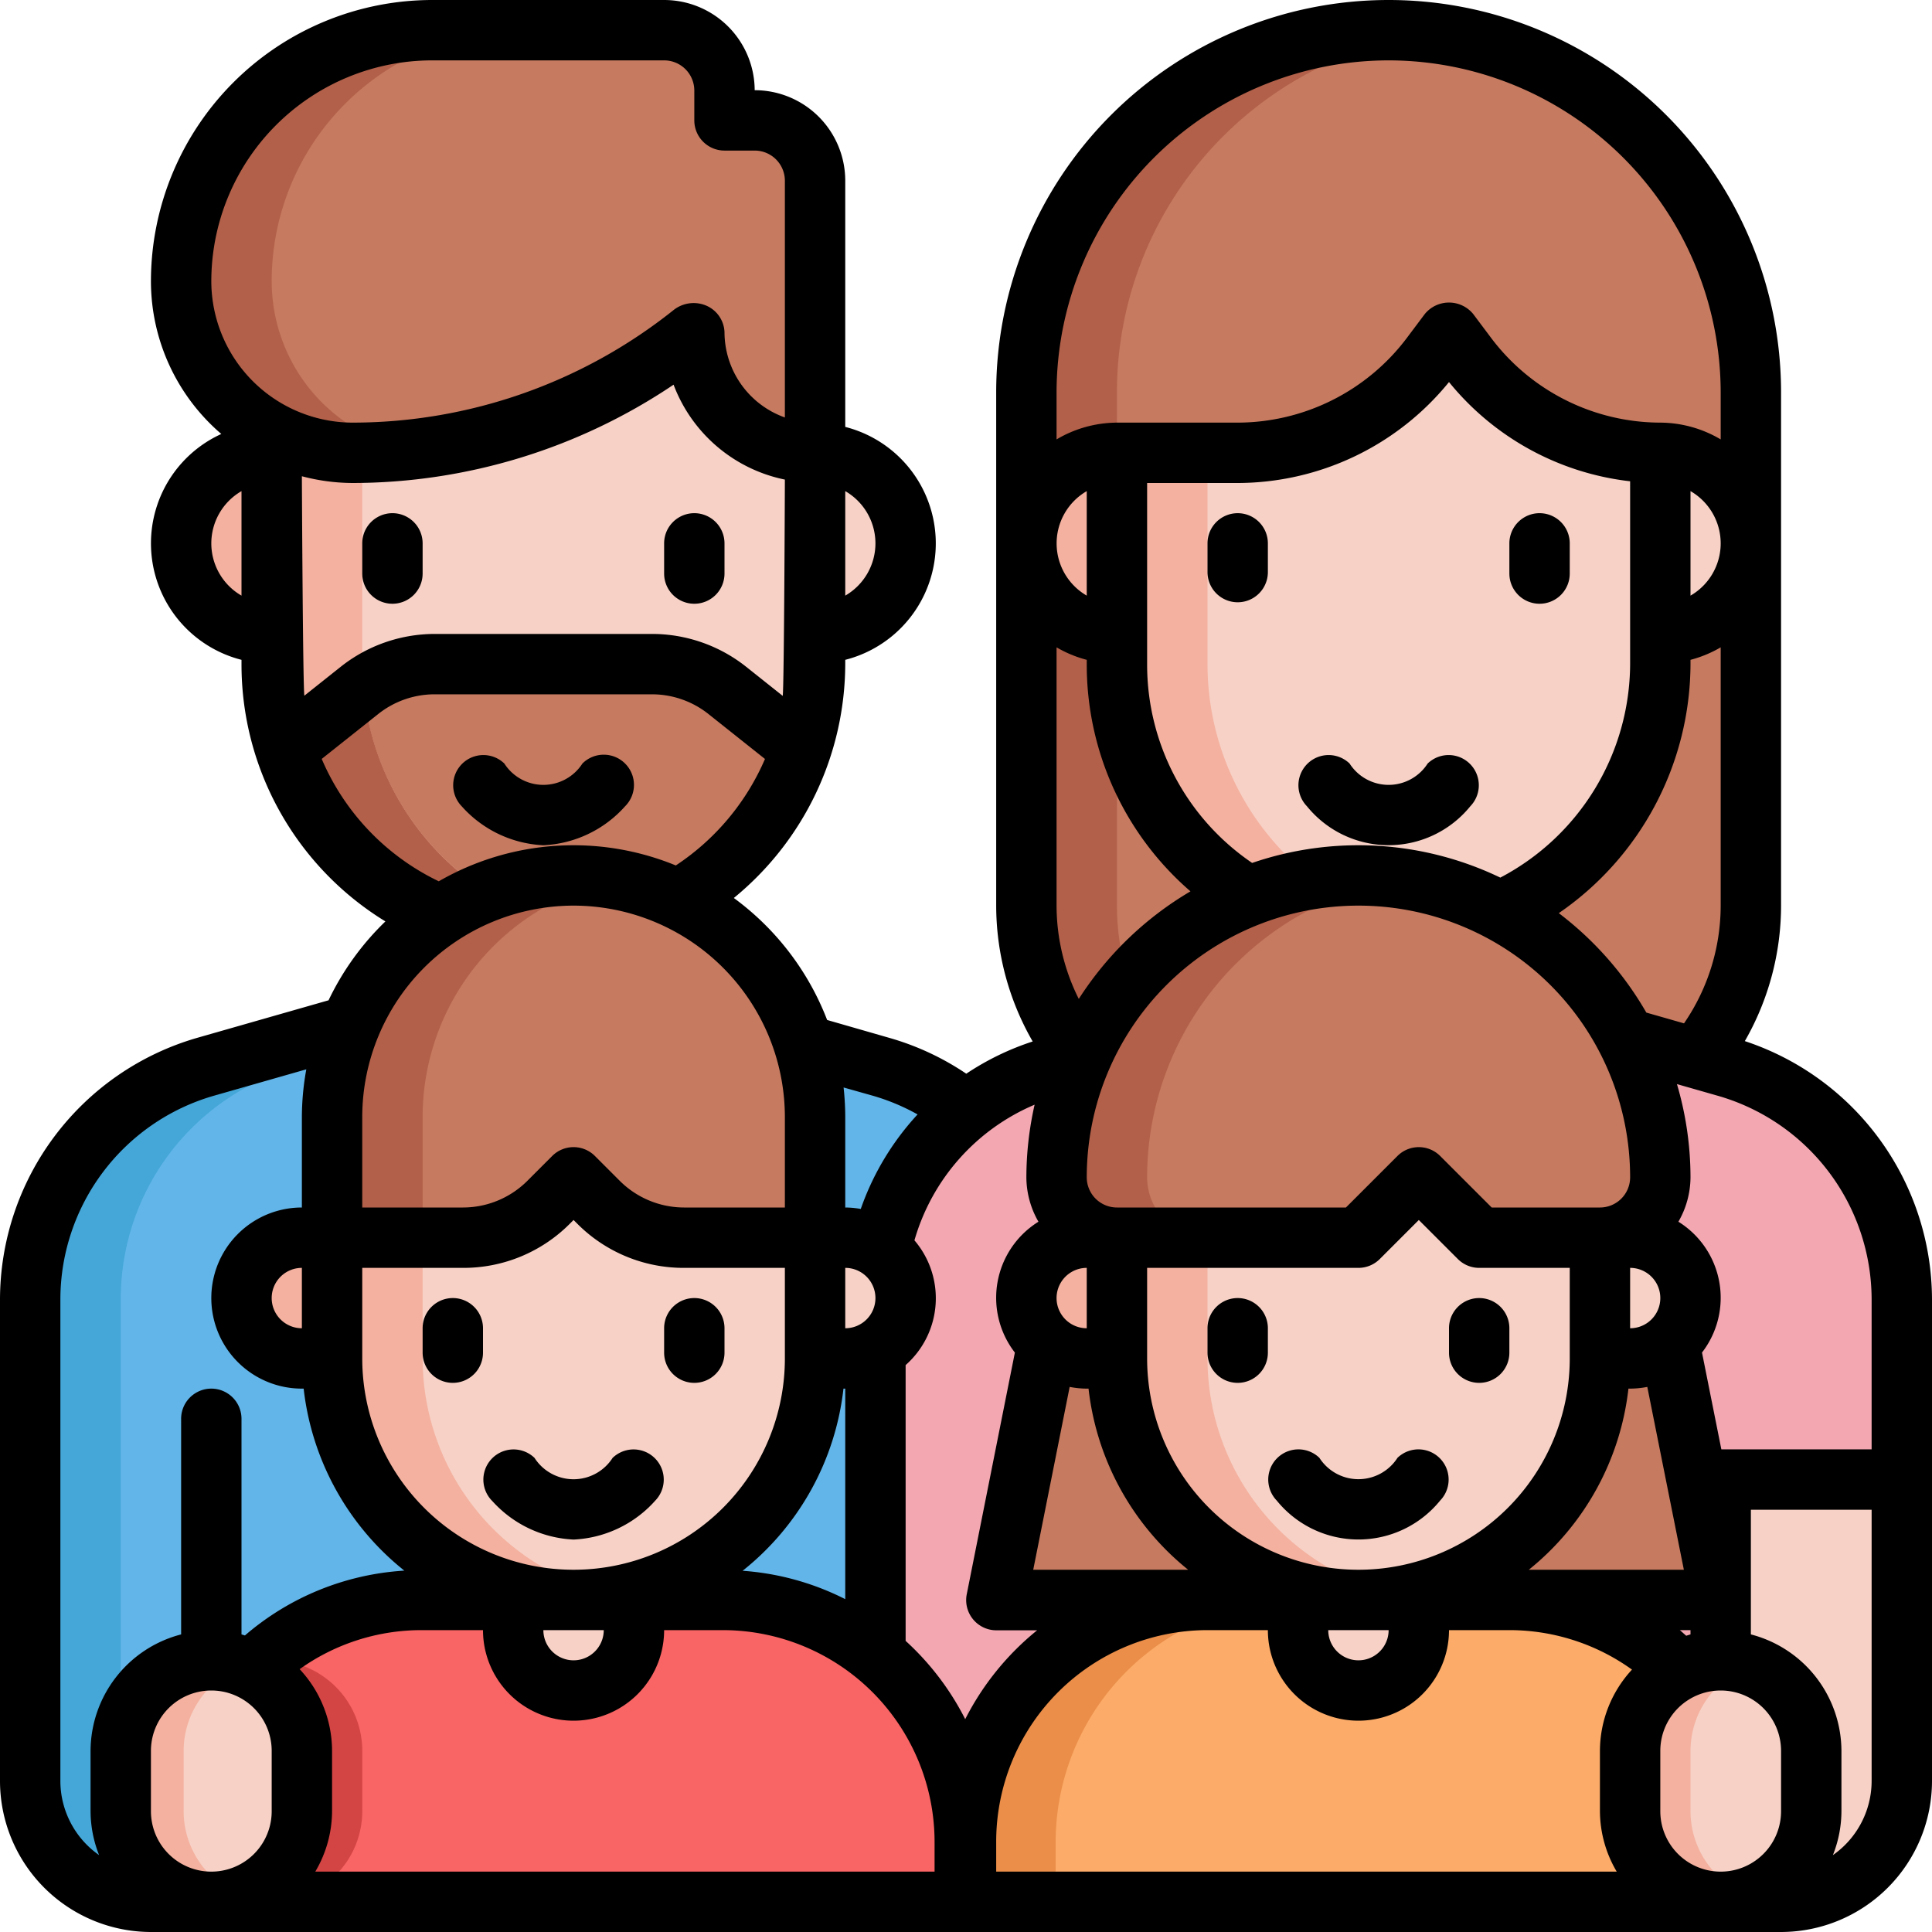 <svg height="512" viewBox="0 0 64 64" width="512" xmlns="http://www.w3.org/2000/svg"><g id="Layer_33" data-name="Layer 33"><path d="m46 1a12 12 0 0 1 12 12v17a8 8 0 0 1 -8 8h-8a8 8 0 0 1 -8-8v-17a12 12 0 0 1 12-12z" fill="#c67a60"/><path d="m35 43.034v19.966h-30a4 4 0 0 1 -4-4v-15.966a8 8 0 0 1 5.8-7.692l8.2-2.342h6l8.2 2.342a8 8 0 0 1 5.8 7.692z" fill="#62b5e8"/><path d="m4 59v-15.966a8 8 0 0 1 5.8-7.692l8.2-2.342h-3l-8.2 2.342a8 8 0 0 0 -5.8 7.692v15.966a4 4 0 0 0 4 4h3a4 4 0 0 1 -4-4z" fill="#44a7d8"/><path d="m37 30v-17a11.994 11.994 0 0 1 10.5-11.9 11.927 11.927 0 0 0 -13.5 11.9v17a8 8 0 0 0 8 8h3a8 8 0 0 1 -8-8z" fill="#b26049"/><path d="m63 43.034v15.966a4 4 0 0 1 -4 4h-30v-19.966a8 8 0 0 1 5.8-7.692l8.2-2.342h6l8.2 2.342a8 8 0 0 1 5.8 7.692z" fill="#f2a7b1"/><path d="m43 28h6a0 0 0 0 1 0 0v5a3 3 0 0 1 -3 3 3 3 0 0 1 -3-3v-5a0 0 0 0 1 0 0z" fill="#ffddb0" stroke="#000" stroke-linecap="round" stroke-linejoin="round" stroke-width="2"/><path d="m9 11h18a0 0 0 0 1 0 0v11a9 9 0 0 1 -9 9 9 9 0 0 1 -9-9v-11a0 0 0 0 1 0 0z" fill="#f7d1c6"/><path d="m26.544 24.818-2.451-1.949a4 4 0 0 0 -2.493-.869h-7.2a4 4 0 0 0 -2.489.869l-2.455 1.949a9 9 0 0 0 17.088 0z" fill="#c67a60"/><path d="m9 15a0 0 0 0 1 0 0v6a0 0 0 0 1 0 0 3 3 0 0 1 -3-3 3 3 0 0 1 3-3z" fill="#f4b19f"/><path d="m30 15a0 0 0 0 1 0 0v6a0 0 0 0 1 0 0 3 3 0 0 1 -3-3 3 3 0 0 1 3-3z" fill="#f7d1c6" transform="matrix(-1 0 0 -1 57 36)"/><path d="m46 31a9 9 0 0 1 -9-9v-7h4a8 8 0 0 0 6.4-3.2l.6-.8.6.8a8 8 0 0 0 6.4 3.2v7a9 9 0 0 1 -9 9z" fill="#f7d1c6"/><path d="m12 22v-11h-3v11a8.951 8.951 0 0 0 10.5 8.865 8.995 8.995 0 0 1 -7.5-8.865z" fill="#f4b19f"/><path d="m37 15a0 0 0 0 1 0 0v6a0 0 0 0 1 0 0 3 3 0 0 1 -3-3 3 3 0 0 1 3-3z" fill="#f4b19f"/><path d="m58 15a0 0 0 0 1 0 0v6a0 0 0 0 1 0 0 3 3 0 0 1 -3-3 3 3 0 0 1 3-3z" fill="#f7d1c6" transform="matrix(-1 0 0 -1 113 36)"/><path d="m24 3.988v-.988a2 2 0 0 0 -2-2h-7.686a8.314 8.314 0 0 0 -8.314 8.314 5.686 5.686 0 0 0 5.686 5.686 18 18 0 0 0 11.244-3.944l.07-.056a4 4 0 0 0 4 4v-9.012a2 2 0 0 0 -2-2z" fill="#c67a60"/><path d="m57 49.012h6a0 0 0 0 1 0 0v9.988a4 4 0 0 1 -4 4h-2a0 0 0 0 1 0 0v-13.988a0 0 0 0 1 0 0z" fill="#f7d1c6"/><path d="m23.969 53.031h-10a8 8 0 0 0 -8 8v1.969h26v-1.969a8 8 0 0 0 -8-8z" fill="#f96464"/><path d="m17 53h4a0 0 0 0 1 0 0v1a2 2 0 0 1 -2 2 2 2 0 0 1 -2-2v-1a0 0 0 0 1 0 0z" fill="#f7d1c6"/><path d="m11 37h16a0 0 0 0 1 0 0v8a8 8 0 0 1 -8 8 8 8 0 0 1 -8-8v-8a0 0 0 0 1 0 0z" fill="#f7d1c6"/><path d="m14 45v-8h-3v8a7.985 7.985 0 0 0 9.5 7.855 8 8 0 0 1 -6.5-7.855z" fill="#f4b19f"/><path d="m19.5 30.87a9.3 9.3 0 0 1 -1.5.13 8.974 8.974 0 0 1 -8.54-6.18l2.45-1.95a.6.6 0 0 1 .13-.09 8.987 8.987 0 0 0 7.46 8.09z" fill="#b26049"/><path d="m10 41h1a0 0 0 0 1 0 0v4a0 0 0 0 1 0 0h-1a2 2 0 0 1 -2-2 2 2 0 0 1 2-2z" fill="#f4b19f"/><path d="m29 41.034h1a0 0 0 0 1 0 0v4a0 0 0 0 1 0 0h-1a2 2 0 0 1 -2-2 2 2 0 0 1 2-2z" fill="#f7d1c6" transform="matrix(-1 0 0 -1 57 86.069)"/><path d="m27 41h-4.343a4 4 0 0 1 -2.829-1.172l-.828-.828-.828.828a4 4 0 0 1 -2.829 1.172h-4.343v-4a8 8 0 0 1 8-8 8 8 0 0 1 8 8z" fill="#c67a60"/><path d="m20.5 29.145a7.985 7.985 0 0 0 -9.5 7.855v4h3v-4a8 8 0 0 1 6.5-7.855z" fill="#b26049"/><path d="m55 43h-20l-2 10h24z" fill="#c67a60"/><path d="m37 37h16a0 0 0 0 1 0 0v8a8 8 0 0 1 -8 8 8 8 0 0 1 -8-8v-8a0 0 0 0 1 0 0z" fill="#f7d1c6"/><g fill="#f4b19f"><path d="m40 45v-8h-3v8a7.985 7.985 0 0 0 9.5 7.855 8 8 0 0 1 -6.5-7.855z"/><path d="m36 41h1a0 0 0 0 1 0 0v4a0 0 0 0 1 0 0h-1a2 2 0 0 1 -2-2 2 2 0 0 1 2-2z"/><path d="m40 22v-7h-3v7a8.951 8.951 0 0 0 10.5 8.865 8.995 8.995 0 0 1 -7.5-8.865z"/></g><path d="m55 41.034h1a0 0 0 0 1 0 0v4a0 0 0 0 1 0 0h-1a2 2 0 0 1 -2-2 2 2 0 0 1 2-2z" fill="#f7d1c6" transform="matrix(-1 0 0 -1 109 86.069)"/><path d="m53 41h-4l-2-2-2 2h-8a2 2 0 0 1 -2-2 10 10 0 0 1 10-10 10 10 0 0 1 10 10 2 2 0 0 1 -2 2z" fill="#c67a60"/><path d="m38 39a9.993 9.993 0 0 1 8.5-9.875 9.928 9.928 0 0 0 -11.5 9.875 2 2 0 0 0 2 2h3a2 2 0 0 1 -2-2z" fill="#b26049"/><path d="m12 60v-2a3 3 0 0 0 -3-3c-.106 0-.207.021-.311.031a7.975 7.975 0 0 0 -2.672 5.137 2.994 2.994 0 0 0 5.983-.168z" fill="#d34444"/><path d="m49.969 53.031h-10a8 8 0 0 0 -8 8v1.969h26v-1.969a8 8 0 0 0 -8-8z" fill="#fcab68"/><path d="m42.969 53.031h-3a8 8 0 0 0 -8 8v1.969h3v-1.969a8 8 0 0 1 8-8z" fill="#ea8e49"/><path d="m43 53h4a0 0 0 0 1 0 0v1a2 2 0 0 1 -2 2 2 2 0 0 1 -2-2v-1a0 0 0 0 1 0 0z" fill="#f7d1c6"/><rect fill="#f7d1c6" height="8" rx="3" width="6" x="4" y="55"/><path d="m6.083 60v-2a2.99 2.99 0 0 1 2-2.816 2.966 2.966 0 0 0 -1-.184 3 3 0 0 0 -3 3v2a3 3 0 0 0 3 3 2.966 2.966 0 0 0 1-.184 2.99 2.99 0 0 1 -2-2.816z" fill="#f4b19f"/><rect fill="#f7d1c6" height="8" rx="3" width="6" x="54" y="55"/><path d="m9 9.314a8.314 8.314 0 0 1 8.314-8.314h-3a8.314 8.314 0 0 0 -8.314 8.314 5.686 5.686 0 0 0 5.686 5.686 17.943 17.943 0 0 0 1.886-.111 5.686 5.686 0 0 1 -4.572-5.575z" fill="#b26049"/><path d="m56 60v-2a2.99 2.99 0 0 1 2-2.816 2.962 2.962 0 0 0 -1-.184 3 3 0 0 0 -3 3v2a3 3 0 0 0 3 3 2.962 2.962 0 0 0 1-.184 2.99 2.99 0 0 1 -2-2.816z" fill="#f4b19f"/><path d="m41 17a1 1 0 0 0 -1 1v.951a1 1 0 0 0 2 0v-.951a1 1 0 0 0 -1-1z"/><path d="m51 20a1 1 0 0 0 1-1v-1a1 1 0 0 0 -2 0v1a1 1 0 0 0 1 1z"/><path d="m47.293 25.293a1.536 1.536 0 0 1 -2.586 0 1 1 0 0 0 -1.414 1.414 3.484 3.484 0 0 0 5.414 0 1 1 0 0 0 -1.414-1.414z"/><path d="m13 20a1 1 0 0 0 1-1v-1a1 1 0 0 0 -2 0v1a1 1 0 0 0 1 1z"/><path d="m23 20a1 1 0 0 0 1-1v-1a1 1 0 0 0 -2 0v1a1 1 0 0 0 1 1z"/><path d="m20.707 25.293a1 1 0 0 0 -1.414 0 1.536 1.536 0 0 1 -2.586 0 1 1 0 0 0 -1.414 1.414 3.862 3.862 0 0 0 2.707 1.293 3.862 3.862 0 0 0 2.707-1.291 1 1 0 0 0 0-1.416z"/><path d="m57.8 34.488a9.027 9.027 0 0 0 1.2-4.488v-17a13 13 0 0 0 -26 0v17a9.037 9.037 0 0 0 1.209 4.5 8.962 8.962 0 0 0 -2.2 1.068 8.93 8.93 0 0 0 -2.534-1.183l-2.075-.597a9.029 9.029 0 0 0 -3.091-4.041 10.049 10.049 0 0 0 3.691-7.747v-.142a3.981 3.981 0 0 0 0-7.716v-8.154a3 3 0 0 0 -3-3 3 3 0 0 0 -3-2.988h-7.686a9.324 9.324 0 0 0 -9.314 9.314 6.669 6.669 0 0 0 2.331 5.062 3.982 3.982 0 0 0 .669 7.482v.142a9.982 9.982 0 0 0 4.767 8.523 9.039 9.039 0 0 0 -1.883 2.613l-4.356 1.245a9.037 9.037 0 0 0 -6.528 8.653v15.966a5.006 5.006 0 0 0 5 5h26.959.019 27.022a5.006 5.006 0 0 0 5-5v-15.966a9.034 9.034 0 0 0 -6.2-8.546zm4.2 8.546v4.978h-4.978l-.641-3.207a2.967 2.967 0 0 0 -.782-4.334 2.967 2.967 0 0 0 .401-1.471 10.937 10.937 0 0 0 -.449-3.088l1.372.392a7.029 7.029 0 0 1 5.077 6.73zm-3 16.966a2 2 0 0 1 -4 0v-2a2 2 0 0 1 4 0zm-29-5.644v-9.136a2.951 2.951 0 0 0 .292-4.132 6.968 6.968 0 0 1 3.981-4.494 10.966 10.966 0 0 0 -.273 2.406 2.967 2.967 0 0 0 .4 1.471 2.967 2.967 0 0 0 -.781 4.335l-1.593 8a1 1 0 0 0 .981 1.2h1.349a9.059 9.059 0 0 0 -2.382 2.944 9.043 9.043 0 0 0 -1.974-2.594zm-21-11.356a1 1 0 0 1 1-1v2a1 1 0 0 1 -1-1zm3-1h3.343a4.966 4.966 0 0 0 3.535-1.464l.122-.122.122.122a4.966 4.966 0 0 0 3.535 1.464h3.343v3a7 7 0 0 1 -14 0zm17 1a1 1 0 0 1 -1 1v-2a1 1 0 0 1 1 1zm-9 11a1 1 0 0 1 -2 0zm7.941-8h.059v6.974a8.9 8.9 0 0 0 -3.4-.94 8.99 8.99 0 0 0 3.341-6.034zm7.059-24.556a3.966 3.966 0 0 0 1 .414v.142a9.924 9.924 0 0 0 3.436 7.527 11.07 11.07 0 0 0 -3.7 3.564 6.925 6.925 0 0 1 -.736-3.091zm22-3.444a2 2 0 0 1 -1 1.731v-3.462a2 2 0 0 1 1 1.731zm0 3.444v8.556a6.9 6.9 0 0 1 -1.215 3.9l-1.248-.357a11.064 11.064 0 0 0 -2.9-3.294 10.046 10.046 0 0 0 4.363-8.249v-.142a3.966 3.966 0 0 0 1-.414zm-1.22 30.556h-5.136a8.995 8.995 0 0 0 3.3-6h.056a3.049 3.049 0 0 0 .569-.057zm-10.78-10a1 1 0 0 0 .707-.293l1.293-1.293 1.293 1.293a1 1 0 0 0 .707.293h3v3a7 7 0 0 1 -14 0v-3zm9 2v-2a1 1 0 0 1 0 2zm-18 0a1 1 0 0 1 0-2zm-.566 1.943a3.009 3.009 0 0 0 .566.057h.059a8.995 8.995 0 0 0 3.3 6h-5.132zm17.566-5.943h-3.586l-1.707-1.707a1 1 0 0 0 -1.414 0l-1.707 1.707h-7.586a1 1 0 0 1 -1-1 9 9 0 0 1 18 0 1 1 0 0 1 -1 1zm1-19v1a8.026 8.026 0 0 1 -4.3 7.072 10.853 10.853 0 0 0 -8.221-.486 7.942 7.942 0 0 1 -3.479-6.586v-6h3a9.044 9.044 0 0 0 7-3.344 9.049 9.049 0 0 0 6 3.287zm-18-1.269a2 2 0 0 1 0-3.462zm10 34.269a1 1 0 0 1 -2 0zm10 0v.142c-.048.013-.095.03-.142.044-.072-.061-.139-.127-.212-.186zm-10-52a11.013 11.013 0 0 1 11 11v1.556a3.959 3.959 0 0 0 -2-.556 7.035 7.035 0 0 1 -5.6-2.8l-.6-.8a1.036 1.036 0 0 0 -1.6 0l-.6.8a7.035 7.035 0 0 1 -5.6 2.8h-4a3.959 3.959 0 0 0 -2 .556v-1.556a11.013 11.013 0 0 1 11-11zm-17.077 34.3a7 7 0 0 1 1.473.617 8.958 8.958 0 0 0 -1.882 3.131 3.005 3.005 0 0 0 -.514-.048v-3a9.252 9.252 0 0 0 -.055-.976zm-18.923-20.524a6.657 6.657 0 0 0 1.686.224 19.082 19.082 0 0 0 10.627-3.257 5.014 5.014 0 0 0 3.687 3.144s-.024 6.818-.071 7.165l-1.214-.966a5.019 5.019 0 0 0 -3.115-1.086h-7.2a5.019 5.019 0 0 0 -3.111 1.086l-1.207.96c-.05-.346-.082-7.27-.082-7.27zm19 2.224a2 2 0 0 1 -1 1.731v-3.462a2 2 0 0 1 1 1.731zm-14.686-16h7.686a1 1 0 0 1 1 1v.988a1 1 0 0 0 1 1h1a1 1 0 0 1 1 1v7.841a3.006 3.006 0 0 1 -2-2.829 1 1 0 0 0 -.6-.874 1.07 1.07 0 0 0 -1.092.149 17.065 17.065 0 0 1 -10.622 3.725 4.691 4.691 0 0 1 -4.686-4.686 7.322 7.322 0 0 1 7.314-7.314zm-7.314 16a2 2 0 0 1 1-1.731v3.462a2 2 0 0 1 -1-1.731zm3.657 7.14 1.873-1.488a3 3 0 0 1 1.87-.652h7.2a3.009 3.009 0 0 1 1.867.652l1.874 1.49a8.031 8.031 0 0 1 -2.954 3.527 8.93 8.93 0 0 0 -7.852.525 7.961 7.961 0 0 1 -3.878-4.054zm8.343 4.86a7.008 7.008 0 0 1 7 7v3h-3.343a3.02 3.02 0 0 1 -2.121-.878l-.829-.829a1 1 0 0 0 -1.414 0l-.829.829a3.02 3.02 0 0 1 -2.121.878h-3.343v-3a7.008 7.008 0 0 1 7-7zm-17 29v-15.966a7.029 7.029 0 0 1 5.077-6.734l3.07-.877a8.96 8.96 0 0 0 -.147 1.577v3a3 3 0 0 0 0 6h.059a9 9 0 0 0 3.335 6.029 8.92 8.92 0 0 0 -5.281 2.148c-.038-.011-.074-.025-.113-.035v-7.142a1 1 0 0 0 -2 0v7.142a4 4 0 0 0 -3 3.858v2a3.966 3.966 0 0 0 .283 1.453 3 3 0 0 1 -1.283-2.453zm3 1v-2a2 2 0 0 1 4 0v2a2 2 0 0 1 -4 0zm25.959 2h-20.515a3.959 3.959 0 0 0 .556-2v-2a3.972 3.972 0 0 0 -1.074-2.707 6.942 6.942 0 0 1 4.033-1.293h2.041a3 3 0 0 0 6 0h1.959a7.02 7.02 0 0 1 7 7.024zm2.041-1a7.008 7.008 0 0 1 7-7h2a3 3 0 0 0 6 0h2a6.959 6.959 0 0 1 4.062 1.308 3.974 3.974 0 0 0 -1.062 2.692v2a3.959 3.959 0 0 0 .556 2h-20.556zm29-2a3 3 0 0 1 -1.283 2.453 3.966 3.966 0 0 0 .283-1.453v-2a4 4 0 0 0 -3-3.858v-4.13h4z"/><path d="m15 45.809a1 1 0 0 0 1-1v-.809a1 1 0 0 0 -2 0v.809a1 1 0 0 0 1 1z"/><path d="m23 45.809a1 1 0 0 0 1-1v-.809a1 1 0 0 0 -2 0v.809a1 1 0 0 0 1 1z"/><path d="m16.293 49.707a3.862 3.862 0 0 0 2.707 1.293 3.862 3.862 0 0 0 2.707-1.291 1 1 0 0 0 -1.414-1.414 1.536 1.536 0 0 1 -2.586 0 1 1 0 0 0 -1.414 1.414z"/><path d="m41 45.809a1 1 0 0 0 1-1v-.809a1 1 0 0 0 -2 0v.809a1 1 0 0 0 1 1z"/><path d="m49 45.809a1 1 0 0 0 1-1v-.809a1 1 0 0 0 -2 0v.809a1 1 0 0 0 1 1z"/><path d="m42.293 49.707a3.484 3.484 0 0 0 5.414 0 1 1 0 0 0 -1.414-1.414 1.536 1.536 0 0 1 -2.586 0 1 1 0 0 0 -1.414 1.414z"/></g></svg>